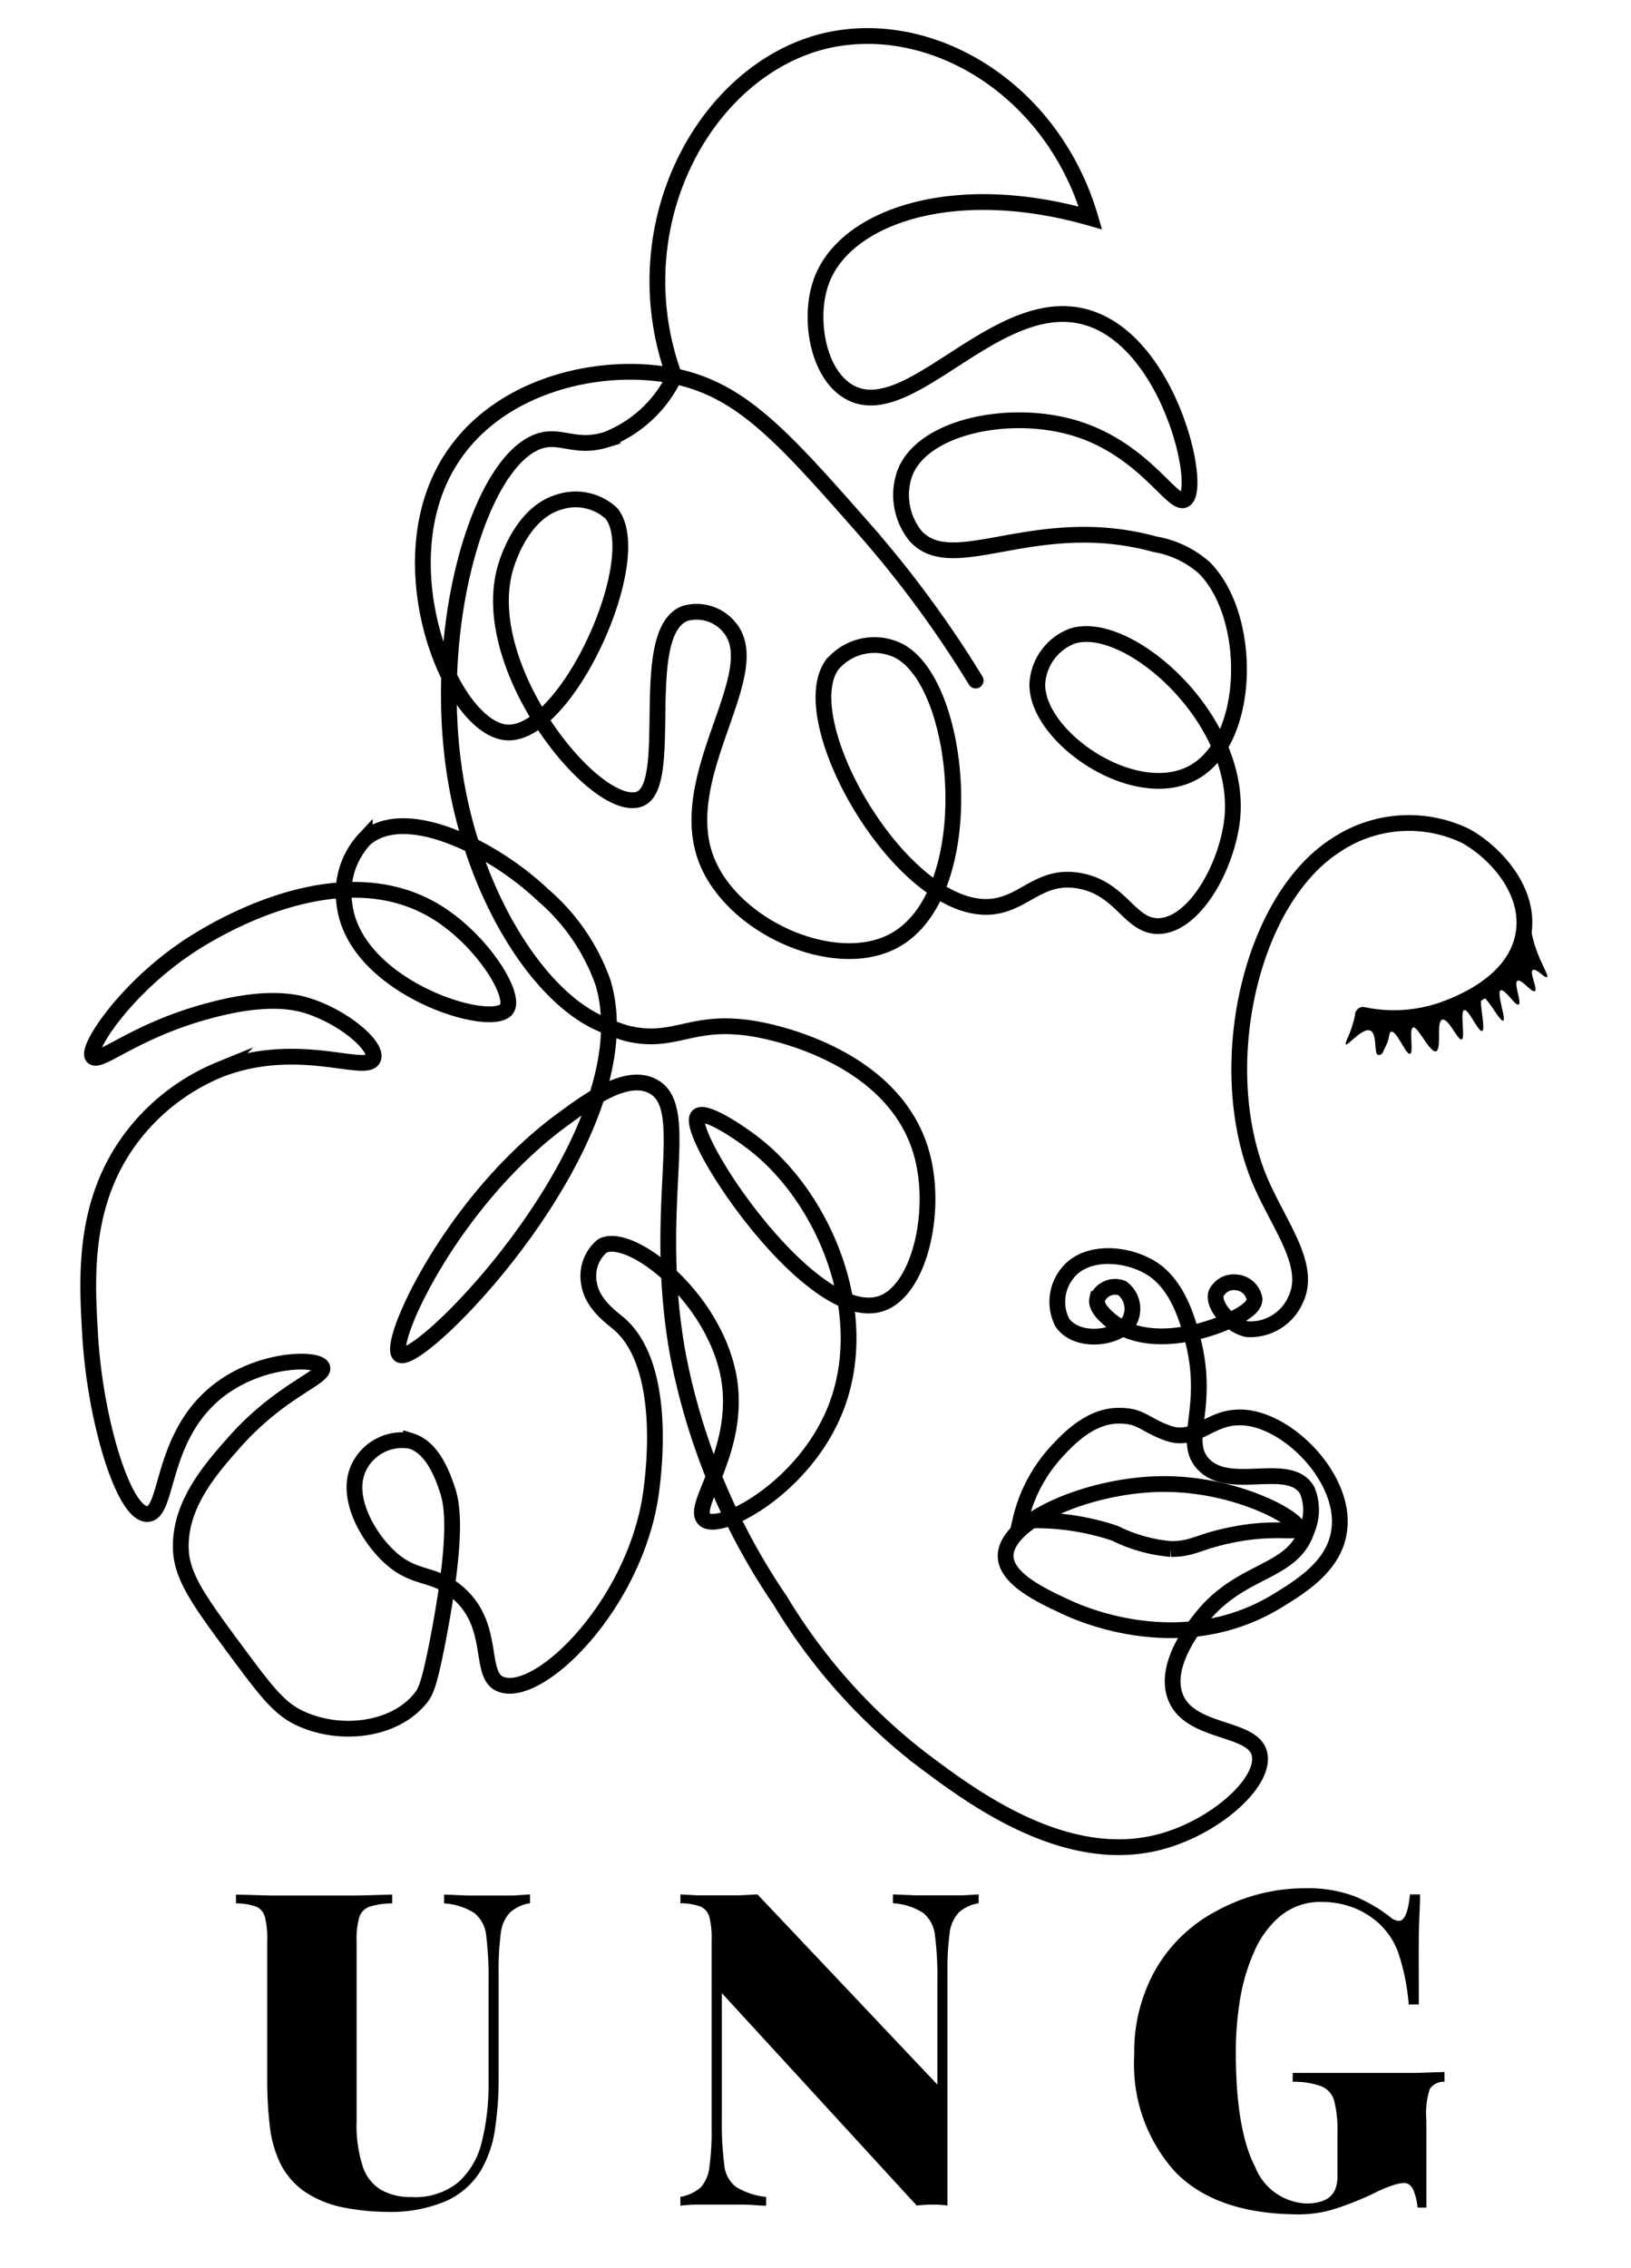 <svg id="Layer_1" data-name="Layer 1" xmlns="http://www.w3.org/2000/svg" width="103.46" height="143.82" viewBox="0 0 103.46 143.82"><defs><style>.cls-1,.cls-2{fill:none;stroke:#000;stroke-miterlimit:10;}.cls-1{stroke-linecap:round;}</style></defs><path class="cls-1" d="M86.46,64.35A9.45,9.45,0,0,0,91.61,64c.84-.31,4.68-1.71,5.06-5,.31-2.67-1.9-5-3.71-6a8.31,8.31,0,0,0-8.2.58C79.38,57,77,67.34,79.78,74.51c1.18,3,3.49,5.63,2.41,7.89a3.14,3.14,0,0,1-3.1,1.88C77.94,84,76.9,82.73,77.15,82a1.23,1.23,0,0,1,1.24-.69,1.28,1.28,0,0,1,1.19,1.06c0,.28-.18.65-1.24,1.2-2,1-5.8,2-8,.06-.27-.24-.85-.76-.74-1.26a1.22,1.22,0,0,1,1.58-.69,1.64,1.64,0,0,1,.5,2c-.59,1.21-3.36,1.57-4.3.17a2.88,2.88,0,0,1,.31-3.09c1.16-1.52,3.77-1.34,5.37-.33s2.25,3.14,2.61,4.55c1.1,4.31-.7,6.32.62,7.81,1.65,1.87,5.47-.22,6.62,1.69a3.24,3.24,0,0,1,0,2.52c-.91,2.82-4.16,2.4-6.69,5.57-.45.56-2.41,3-1.67,5,.89,2.39,4.92,1.88,5.34,3.63s-2.69,4.59-6.19,5.56c-6.11,1.69-12.15-2.88-15.31-5.26a36.39,36.39,0,0,1-8.89-10A41.61,41.61,0,0,1,43,85.88c-1.71-9.46,1-15.64-1.59-17-1.73-.92-4.22,1-6.05,2.35-6.86,5.2-10.86,14.06-10,14.67,1.23.9,15.78-13.93,12.89-23.6a13.07,13.07,0,0,0-3.82-5.56c-3.11-2.95-8.72-5.8-11.29-3.54a5,5,0,0,0-1.28,4.21c.69,5.26,9.36,7.9,10.28,6.56.62-.9-1.65-4.51-4.64-6.25-6.63-3.86-15.23,2.07-15.88,2.53C7.84,62.87,5.46,66.5,5.88,67s2.72-1.7,7.49-2.94c3.73-1,5.54-.49,6.26-.25,2.24.74,4.31,2.52,4.05,3.29-.36,1.06-4.72-1.22-9.72.71a13.36,13.36,0,0,0-5.81,4.58c-2.92,4.09-2.64,8.76-2.43,12.3C6.05,90.19,7.89,96.1,9.37,96c1.3-.07.81-4.68,4.19-7.58,2.76-2.37,6.66-2.35,6.88-1.72S17.91,88.09,15,91.3c-1.6,1.8-3.62,4.06-3.53,6.92.06,1.8,1.23,3.38,3.56,6.53,1.78,2.39,2.66,3.59,4,4.2,2.51,1.18,6,.81,7.67-1.3.3-.38.53-.81,1.1-3.77,1.32-6.92.84-8.66.55-9.51s-.92-2.58-2.27-3a3.05,3.05,0,0,0-3.31,1.66c-.9,1.83.51,4.3,1.79,5.55,1.72,1.71,2.93,1,4.58,2.5,2.31,2.08,1.2,5.11,2.59,5.7,2.35,1,8.29-4.73,9.49-11.64.12-.72,1.35-8.31-1.94-11.19-.55-.47-1.81-1.33-1.94-2.74A2.47,2.47,0,0,1,38.21,79c1.74-.92,7,3.13,8,8.22.89,4.79-2.48,8.29-1.51,9.13s6.51-2.1,8.41-7.3c2.18-6-.91-13.07-5.17-16.44-1.08-.86-3.27-2.29-3.67-1.83-.92,1.08,7.25,13.4,11.64,11.87,2.4-.83,3.54-5.75,2.59-9.36-1.61-6.12-9-7.74-10.35-8-4.29-.82-5.22,1-8.4.23a14.16,14.16,0,0,1-1.88-.72c-3.82-1.84-7.62-7.88-8.9-15-1.8-10,1.58-21.22,5.6-21.92,1.17-.2,2.1.55,3.88,0a8,8,0,0,0,4.33-4C39.32,14.42,44.63,4.48,52.31,2.6,59,1,66.76,5.57,69.17,13.82c-8.7-2.49-15.61-.08-17.08,4.05-.8,2.23-.27,5.7,1.67,6.92,3.88,2.43,9.59-6.58,15.41-4.59,5.06,1.72,7.09,10.69,6,11.47-.76.55-2.6-3.31-7.22-4.59-4.17-1.15-9.62.05-10.6,3.06A4.13,4.13,0,0,0,58.09,34c2.42,2.62,7.6-1.57,15.17.51A6.33,6.33,0,0,1,76.39,36c3.09,3.09,3,11-.72,13s-9.9-2.25-9.87-5.61A3.44,3.44,0,0,1,68,40.34c3.58-1.19,11.14,5.54,10.11,12-.48,3-2.45,6.29-4.58,6.38-1.85.07-2.37-2.36-5-2.86S65,57.37,62.75,57.5c-5.55.3-12.47-11.67-10-15.3A3.48,3.48,0,0,1,57,41.26c4.08,2.08,5.23,15.29-.22,18.35-3.73,2.1-10.36-.8-12-5.17-2-5.4,4-11.88,1.43-14.73a2.68,2.68,0,0,0-2.77-.81c-3.09,1.22-.56,10.91-2.88,11.77-2.76,1-10.47-8.49-8.45-14.83.15-.46,1.07-3.33,3.34-4a3.34,3.34,0,0,1,3.33.71c2.29,2.81-2.84,14.21-6.67,13.89-3.3-.29-7.21-9.43-4.22-16,2.69-5.92,10-7.6,14.89-6.59,4.23.88,6.83,3.77,12,9.65a69.37,69.37,0,0,1,7.11,9.65"/><path class="cls-2" d="M64.72,96.43a9.63,9.63,0,0,1,2.19-4.26c.74-.81,2.22-2.45,4.13-2.4,1.36,0,1.58.59,3.06,1.11,1.7.59,2.58-.94,4.38-1,3-.16,7,3.85,6.46,7.22-.32,2.23-2.45,3.51-4,4.46-5.94,3.56-12.21.83-13.09.44-1.66-.76-4.05-1.85-4.06-3.34,0-2.22,5.27-4.54,10-4.56s8.64,2.25,8.53,2.81c-.07.33-1.54-.15-4.31.44-2,.41-2.32.87-3.73.87a9.85,9.85,0,0,1-3.56-1A15.85,15.85,0,0,0,64.72,96.43Z"/><path d="M86,64.13a6.93,6.93,0,0,1-.17.74c-.24.84-.55,1.28-.45,1.36s1.07-1.09,1.54-.88.21,1.49.5,1.54.34-.29.44-.47c.32-.57.23-1,.39-1,.35-.08.93,1.47,1.19,1.4s-.09-1.57.2-1.67,1.07,1.63,1.45,1.51,0-1.86.39-2,1,1.34,1.24,1.25-.12-1.78.16-1.86.89,1.4,1.14,1.32-.26-2,0-2.14,1.12,1.57,1.33,1.49-.44-1.8-.16-1.92.92,1,1.14.9-.33-1.38-.07-1.51.9.77,1.1.65-.36-1.19-.13-1.33.75.54.9.44-.51-1-.86-2.32c-.28-1-.2-1.7-.35-1.72s-.25,1.77-1.26,3.29a7,7,0,0,1-3.67,2.47A11.36,11.36,0,0,1,86,64.13Z"/><path d="M33.62,120.12v.56a2.43,2.43,0,0,0-1.27.59,2.28,2.28,0,0,0-.58,1.3,17.1,17.1,0,0,0-.14,2.47v6.72A21.15,21.15,0,0,1,31.4,135a7.22,7.22,0,0,1-.91,2.65,5,5,0,0,1-2.16,1.9,9,9,0,0,1-3.84.7,14.59,14.59,0,0,1-2.71-.28,6.69,6.69,0,0,1-2.54-1.06,4.85,4.85,0,0,1-1.45-1.71,7.29,7.29,0,0,1-.67-2.34,25,25,0,0,1-.17-3v-8.77a5.71,5.71,0,0,0-.14-1.52,1,1,0,0,0-.55-.67,3.8,3.8,0,0,0-1.29-.21v-.56l2.14.06c.88,0,1.81,0,2.77,0s1.9,0,2.8,0l2.2-.06v.56a4.89,4.89,0,0,0-1.44.21,1.06,1.06,0,0,0-.65.67,5.1,5.1,0,0,0-.17,1.52v11.39a8.55,8.55,0,0,0,.39,2.89,2.69,2.69,0,0,0,1.17,1.49,3.83,3.83,0,0,0,1.93.45,4.34,4.34,0,0,0,2.93-.91,4.93,4.93,0,0,0,1.51-2.54,14.75,14.75,0,0,0,.44-3.78v-6.48a20.54,20.54,0,0,0-.15-2.86,2.09,2.09,0,0,0-.74-1.43,4,4,0,0,0-1.93-.62v-.56l1.45.06,1.68,0c.43,0,.85,0,1.27,0Z"/><path d="M62.08,120.12v.56a2.43,2.43,0,0,0-1.26.59,2.28,2.28,0,0,0-.58,1.3A17.1,17.1,0,0,0,60.1,125v14.85a6.37,6.37,0,0,0-.9-.06,9.79,9.79,0,0,0-1.05.06L45.79,126.38v8a20.61,20.61,0,0,0,.15,2.87,2,2,0,0,0,.75,1.42,4.47,4.47,0,0,0,1.91.63v.56c-.37,0-.85-.06-1.45-.07l-1.67,0-1.26,0a9.35,9.35,0,0,0-1.06.07v-.56a2.68,2.68,0,0,0,1.29-.6,2.31,2.31,0,0,0,.55-1.3,16,16,0,0,0,.14-2.46V123.08a5.71,5.71,0,0,0-.14-1.52,1,1,0,0,0-.57-.67,3.82,3.82,0,0,0-1.27-.21v-.56l1.06.06,1.26,0c.46,0,.92,0,1.37,0l1.2-.06,11.41,12.06v-6.59a20.54,20.54,0,0,0-.15-2.86,2.13,2.13,0,0,0-.74-1.43,4,4,0,0,0-1.93-.62v-.56l1.45.06,1.68,0c.43,0,.85,0,1.27,0Z"/><path d="M82.77,119.73a8.41,8.41,0,0,1,3.21.53,9.8,9.8,0,0,1,2.2,1.29.91.91,0,0,0,.56.25c.35,0,.59-.56.7-1.68h.64c0,.75-.07,1.66-.08,2.73s0,2.48,0,4.25h-.64a13.74,13.74,0,0,0-.69-3.36,4.69,4.69,0,0,0-1.88-2.3,4.92,4.92,0,0,0-1.37-.62,5.41,5.41,0,0,0-1.51-.22,4,4,0,0,0-2.68.88,6.1,6.1,0,0,0-1.68,2.29,12.31,12.31,0,0,0-.9,3.07,21.16,21.16,0,0,0-.26,3.22q0,5,1.23,7.34a3.65,3.65,0,0,0,3.26,2.32,3,3,0,0,0,.78-.09,1.75,1.75,0,0,0,.59-.25,1.37,1.37,0,0,0,.45-.56,2.21,2.21,0,0,0,.14-.83V135.2a7.31,7.31,0,0,0-.21-2,1.39,1.39,0,0,0-.83-.92A5.2,5.2,0,0,0,82,132v-.56l1.56,0,1.93,0h1.84l2.47,0,1.83-.06V132a1.08,1.08,0,0,0-.93.45,5,5,0,0,0-.22,2v5.53h-.56a3.88,3.88,0,0,0-.22-1c-.13-.37-.35-.56-.64-.56a2.39,2.39,0,0,0-.63.12,8.16,8.16,0,0,0-1.27.53,19.71,19.71,0,0,1-2.3.93,7.64,7.64,0,0,1-2.42.41q-5.25,0-7.87-2.67a10.15,10.15,0,0,1-2.62-7.44,10.59,10.59,0,0,1,1.38-5.47,9.66,9.66,0,0,1,3.82-3.65A11.67,11.67,0,0,1,82.77,119.73Z"/></svg>